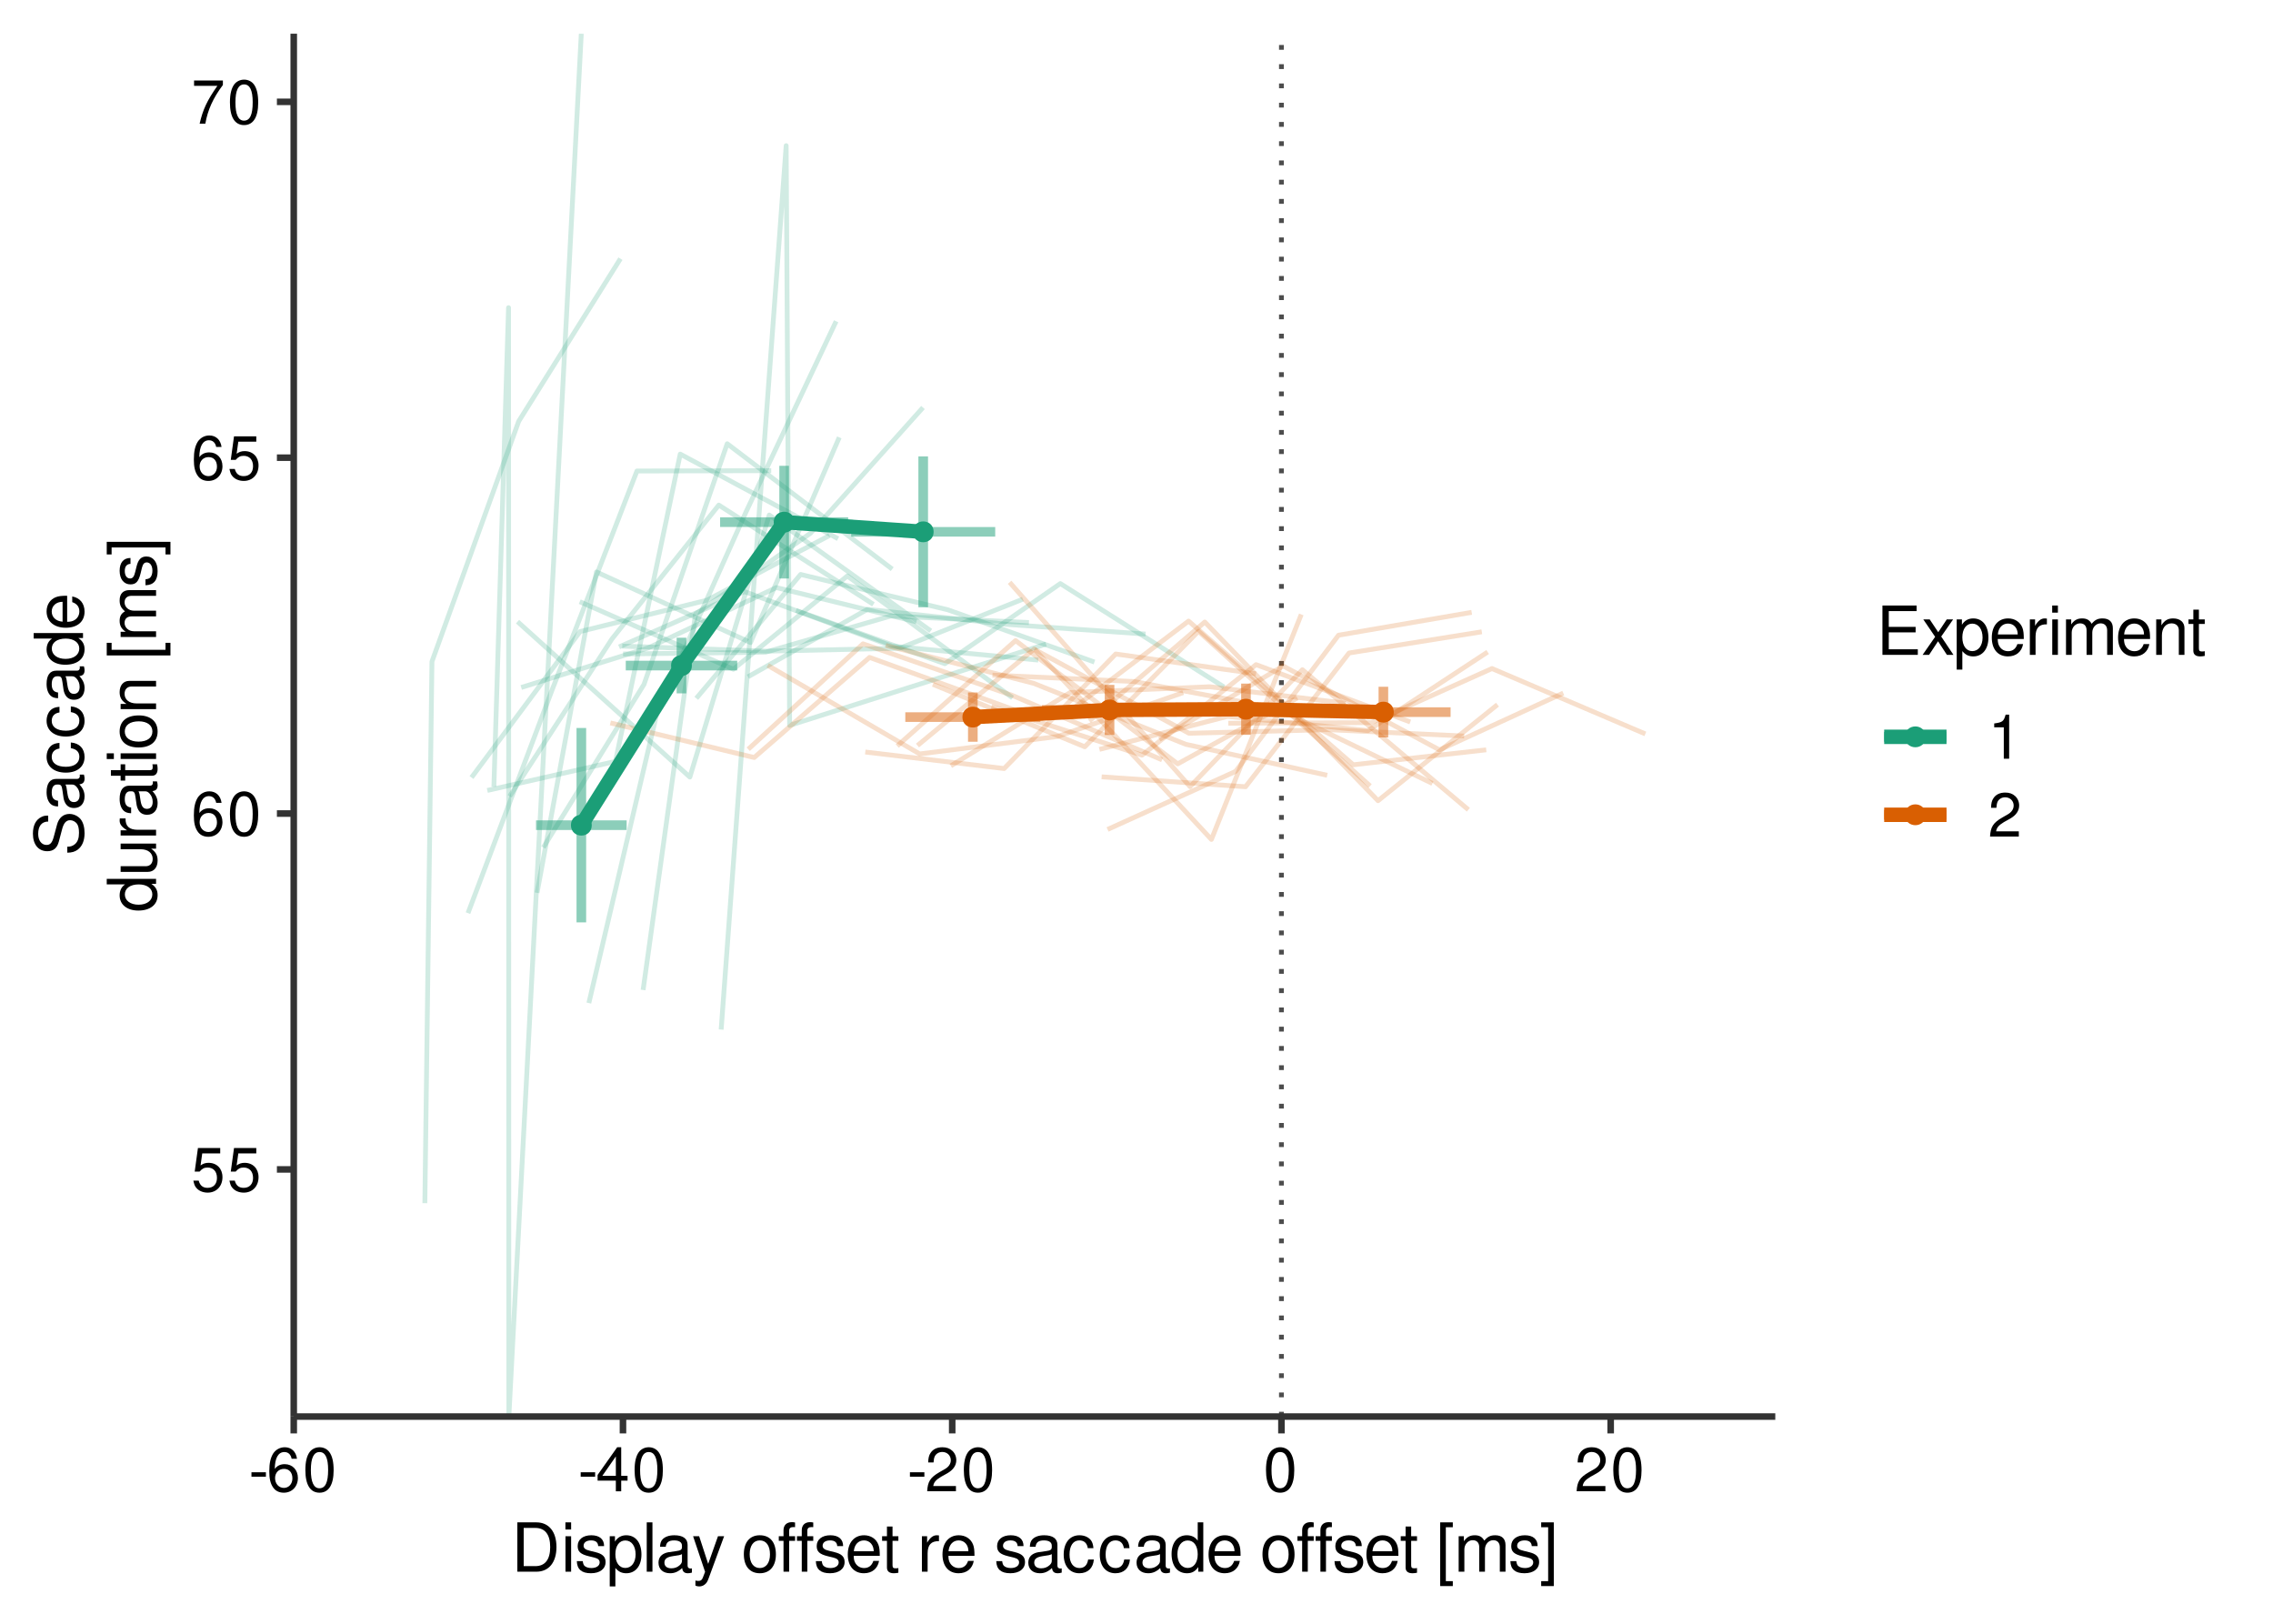 <?xml version="1.0" encoding="UTF-8"?>
<svg xmlns="http://www.w3.org/2000/svg" xmlns:xlink="http://www.w3.org/1999/xlink" width="504pt" height="360pt" viewBox="0 0 504 360" version="1.1">
<defs>
<g>
<symbol overflow="visible" id="glyph0-0">
<path style="stroke:none;" d=""/>
</symbol>
<symbol overflow="visible" id="glyph0-1">
<path style="stroke:none;" d="M 6.422 -9.578 L 1.484 -9.578 L 0.766 -4.359 L 1.859 -4.359 C 2.422 -5.016 2.875 -5.25 3.625 -5.25 C 4.906 -5.25 5.703 -4.375 5.703 -2.953 C 5.703 -1.578 4.906 -0.75 3.625 -0.75 C 2.578 -0.75 1.938 -1.266 1.656 -2.344 L 0.469 -2.344 C 0.641 -1.562 0.766 -1.188 1.047 -0.844 C 1.594 -0.109 2.562 0.312 3.641 0.312 C 5.578 0.312 6.922 -1.094 6.922 -3.125 C 6.922 -5.016 5.672 -6.297 3.828 -6.297 C 3.156 -6.297 2.625 -6.125 2.062 -5.719 L 2.438 -8.391 L 6.422 -8.391 Z M 6.422 -9.578 "/>
</symbol>
<symbol overflow="visible" id="glyph0-2">
<path style="stroke:none;" d="M 6.719 -7.219 C 6.5 -8.812 5.469 -9.766 4.016 -9.766 C 2.953 -9.766 2.016 -9.25 1.438 -8.375 C 0.844 -7.406 0.578 -6.219 0.578 -4.453 C 0.578 -2.812 0.812 -1.766 1.391 -0.906 C 1.906 -0.109 2.734 0.312 3.797 0.312 C 5.609 0.312 6.922 -1.047 6.922 -2.953 C 6.922 -4.75 5.703 -6.016 4 -6.016 C 3.047 -6.016 2.312 -5.672 1.797 -4.953 C 1.812 -7.375 2.562 -8.703 3.922 -8.703 C 4.766 -8.703 5.344 -8.172 5.531 -7.219 Z M 3.844 -4.969 C 5 -4.969 5.703 -4.156 5.703 -2.859 C 5.703 -1.641 4.906 -0.75 3.812 -0.75 C 2.703 -0.75 1.859 -1.672 1.859 -2.922 C 1.859 -4.125 2.672 -4.969 3.844 -4.969 Z M 3.844 -4.969 "/>
</symbol>
<symbol overflow="visible" id="glyph0-3">
<path style="stroke:none;" d="M 3.719 -9.766 C 2.828 -9.766 2.016 -9.359 1.516 -8.688 C 0.891 -7.828 0.578 -6.531 0.578 -4.719 C 0.578 -1.438 1.656 0.312 3.719 0.312 C 5.734 0.312 6.844 -1.438 6.844 -4.641 C 6.844 -6.531 6.547 -7.797 5.906 -8.688 C 5.406 -9.375 4.609 -9.766 3.719 -9.766 Z M 3.719 -8.703 C 5 -8.703 5.625 -7.391 5.625 -4.75 C 5.625 -1.969 5.016 -0.672 3.688 -0.672 C 2.438 -0.672 1.797 -2.031 1.797 -4.719 C 1.797 -7.391 2.438 -8.703 3.719 -8.703 Z M 3.719 -8.703 "/>
</symbol>
<symbol overflow="visible" id="glyph0-4">
<path style="stroke:none;" d="M 7.016 -9.578 L 0.625 -9.578 L 0.625 -8.391 L 5.797 -8.391 C 3.516 -5.141 2.578 -3.141 1.859 0 L 3.125 0 C 3.656 -3.062 4.859 -5.703 7.016 -8.578 Z M 7.016 -9.578 "/>
</symbol>
<symbol overflow="visible" id="glyph0-5">
<path style="stroke:none;" d="M 3.828 -4.219 L 0.625 -4.219 L 0.625 -3.234 L 3.828 -3.234 Z M 3.828 -4.219 "/>
</symbol>
<symbol overflow="visible" id="glyph0-6">
<path style="stroke:none;" d="M 4.422 -2.359 L 4.422 0 L 5.609 0 L 5.609 -2.359 L 7.016 -2.359 L 7.016 -3.422 L 5.609 -3.422 L 5.609 -9.766 L 4.719 -9.766 L 0.375 -3.625 L 0.375 -2.359 Z M 4.422 -3.422 L 1.422 -3.422 L 4.422 -7.734 Z M 4.422 -3.422 "/>
</symbol>
<symbol overflow="visible" id="glyph0-7">
<path style="stroke:none;" d="M 6.828 -1.172 L 1.797 -1.172 C 1.922 -1.984 2.344 -2.5 3.531 -3.219 L 4.875 -3.969 C 6.203 -4.719 6.906 -5.703 6.906 -6.906 C 6.906 -7.719 6.578 -8.484 6 -9 C 5.438 -9.516 4.734 -9.766 3.828 -9.766 C 2.625 -9.766 1.719 -9.328 1.188 -8.484 C 0.844 -7.984 0.703 -7.375 0.672 -6.391 L 1.859 -6.391 C 1.906 -7.047 1.984 -7.438 2.141 -7.766 C 2.453 -8.359 3.078 -8.719 3.797 -8.719 C 4.875 -8.719 5.688 -7.938 5.688 -6.891 C 5.688 -6.109 5.234 -5.422 4.391 -4.938 L 3.141 -4.219 C 1.141 -3.062 0.562 -2.141 0.453 -0.016 L 6.828 -0.016 Z M 6.828 -1.172 "/>
</symbol>
<symbol overflow="visible" id="glyph0-8">
<path style="stroke:none;" d="M 3.5 -6.953 L 3.5 0 L 4.688 0 L 4.688 -9.766 L 3.906 -9.766 C 3.484 -8.266 3.219 -8.062 1.375 -7.812 L 1.375 -6.953 Z M 3.5 -6.953 "/>
</symbol>
<symbol overflow="visible" id="glyph1-0">
<path style="stroke:none;" d=""/>
</symbol>
<symbol overflow="visible" id="glyph1-1">
<path style="stroke:none;" d="M 1.328 0 L 5.547 0 C 8.312 0 10 -2.062 10 -5.469 C 10 -8.859 8.328 -10.938 5.547 -10.938 L 1.328 -10.938 Z M 2.734 -1.234 L 2.734 -9.703 L 5.312 -9.703 C 7.469 -9.703 8.609 -8.25 8.609 -5.453 C 8.609 -2.688 7.469 -1.234 5.312 -1.234 Z M 2.734 -1.234 "/>
</symbol>
<symbol overflow="visible" id="glyph1-2">
<path style="stroke:none;" d="M 2.25 -7.859 L 1 -7.859 L 1 0 L 2.25 0 Z M 2.25 -10.938 L 0.984 -10.938 L 0.984 -9.359 L 2.25 -9.359 Z M 2.25 -10.938 "/>
</symbol>
<symbol overflow="visible" id="glyph1-3">
<path style="stroke:none;" d="M 6.562 -5.672 C 6.562 -7.219 5.531 -8.078 3.719 -8.078 C 1.891 -8.078 0.703 -7.141 0.703 -5.688 C 0.703 -4.453 1.328 -3.875 3.188 -3.422 L 4.359 -3.141 C 5.234 -2.922 5.578 -2.609 5.578 -2.062 C 5.578 -1.312 4.844 -0.812 3.75 -0.812 C 3.078 -0.812 2.5 -1 2.188 -1.328 C 2 -1.562 1.906 -1.781 1.828 -2.344 L 0.516 -2.344 C 0.562 -0.531 1.594 0.344 3.641 0.344 C 5.625 0.344 6.891 -0.625 6.891 -2.141 C 6.891 -3.312 6.219 -3.953 4.672 -4.328 L 3.469 -4.625 C 2.438 -4.859 2.016 -5.188 2.016 -5.75 C 2.016 -6.484 2.656 -6.938 3.672 -6.938 C 4.688 -6.938 5.219 -6.5 5.25 -5.672 Z M 6.562 -5.672 "/>
</symbol>
<symbol overflow="visible" id="glyph1-4">
<path style="stroke:none;" d="M 0.812 3.266 L 2.062 3.266 L 2.062 -0.828 C 2.734 -0.016 3.469 0.344 4.484 0.344 C 6.531 0.344 7.844 -1.297 7.844 -3.797 C 7.844 -6.438 6.562 -8.078 4.469 -8.078 C 3.406 -8.078 2.547 -7.609 1.969 -6.672 L 1.969 -7.859 L 0.812 -7.859 Z M 4.266 -6.922 C 5.641 -6.922 6.547 -5.703 6.547 -3.828 C 6.547 -2.047 5.625 -0.828 4.266 -0.828 C 2.922 -0.828 2.062 -2.031 2.062 -3.875 C 2.062 -5.719 2.922 -6.922 4.266 -6.922 Z M 4.266 -6.922 "/>
</symbol>
<symbol overflow="visible" id="glyph1-5">
<path style="stroke:none;" d="M 2.281 -10.938 L 1.016 -10.938 L 1.016 0 L 2.281 0 Z M 2.281 -10.938 "/>
</symbol>
<symbol overflow="visible" id="glyph1-6">
<path style="stroke:none;" d="M 8.031 -0.734 C 7.891 -0.703 7.828 -0.703 7.75 -0.703 C 7.312 -0.703 7.078 -0.938 7.078 -1.312 L 7.078 -5.938 C 7.078 -7.328 6.062 -8.078 4.125 -8.078 C 2.969 -8.078 2.062 -7.75 1.516 -7.172 C 1.156 -6.766 1 -6.312 0.969 -5.531 L 2.234 -5.531 C 2.344 -6.5 2.906 -6.938 4.078 -6.938 C 5.219 -6.938 5.828 -6.516 5.828 -5.766 L 5.828 -5.438 C 5.812 -4.891 5.547 -4.688 4.531 -4.562 C 2.766 -4.328 2.484 -4.281 2.016 -4.078 C 1.094 -3.688 0.625 -3 0.625 -1.984 C 0.625 -0.562 1.625 0.344 3.203 0.344 C 4.203 0.344 5 0 5.875 -0.812 C 5.969 0 6.359 0.344 7.172 0.344 C 7.438 0.344 7.609 0.312 8.031 0.203 Z M 5.828 -2.469 C 5.828 -2.062 5.719 -1.797 5.344 -1.453 C 4.828 -0.984 4.219 -0.75 3.484 -0.75 C 2.5 -0.75 1.938 -1.219 1.938 -2.016 C 1.938 -2.828 2.469 -3.25 3.828 -3.453 C 5.156 -3.625 5.422 -3.688 5.828 -3.891 Z M 5.828 -2.469 "/>
</symbol>
<symbol overflow="visible" id="glyph1-7">
<path style="stroke:none;" d="M 5.812 -7.859 L 3.641 -1.734 L 1.641 -7.859 L 0.297 -7.859 L 2.953 0.031 L 2.469 1.281 C 2.266 1.828 2 2.047 1.469 2.047 C 1.266 2.047 1.078 2.016 0.812 1.953 L 0.812 3.078 C 1.062 3.203 1.312 3.266 1.656 3.266 C 2.062 3.266 2.484 3.141 2.812 2.891 C 3.203 2.609 3.438 2.281 3.672 1.656 L 7.172 -7.859 Z M 5.812 -7.859 "/>
</symbol>
<symbol overflow="visible" id="glyph1-8">
<path style="stroke:none;" d=""/>
</symbol>
<symbol overflow="visible" id="glyph1-9">
<path style="stroke:none;" d="M 4.078 -8.078 C 1.859 -8.078 0.547 -6.516 0.547 -3.875 C 0.547 -1.219 1.859 0.344 4.094 0.344 C 6.312 0.344 7.656 -1.234 7.656 -3.812 C 7.656 -6.547 6.359 -8.078 4.078 -8.078 Z M 4.094 -6.938 C 5.5 -6.938 6.344 -5.781 6.344 -3.828 C 6.344 -1.969 5.469 -0.812 4.094 -0.812 C 2.703 -0.812 1.844 -1.969 1.844 -3.875 C 1.844 -5.781 2.703 -6.938 4.094 -6.938 Z M 4.094 -6.938 "/>
</symbol>
<symbol overflow="visible" id="glyph1-10">
<path style="stroke:none;" d="M 3.906 -7.859 L 2.594 -7.859 L 2.594 -9.094 C 2.594 -9.609 2.875 -9.891 3.469 -9.891 C 3.562 -9.891 3.609 -9.891 3.906 -9.875 L 3.906 -10.906 C 3.609 -10.969 3.453 -10.984 3.188 -10.984 C 2.047 -10.984 1.344 -10.312 1.344 -9.188 L 1.344 -7.859 L 0.297 -7.859 L 0.297 -6.844 L 1.344 -6.844 L 1.344 0 L 2.594 0 L 2.594 -6.844 L 3.906 -6.844 Z M 7.938 -7.859 L 6.625 -7.859 L 6.625 -9.094 C 6.625 -9.609 6.922 -9.891 7.5 -9.891 C 7.609 -9.891 7.656 -9.891 7.938 -9.875 L 7.938 -10.906 C 7.656 -10.969 7.484 -10.984 7.234 -10.984 C 6.078 -10.984 5.391 -10.312 5.391 -9.188 L 5.391 -7.859 L 4.328 -7.859 L 4.328 -6.844 L 5.391 -6.844 L 5.391 0 L 6.625 0 L 6.625 -6.844 L 7.938 -6.844 Z M 7.938 -7.859 "/>
</symbol>
<symbol overflow="visible" id="glyph1-11">
<path style="stroke:none;" d="M 7.688 -3.516 C 7.688 -4.703 7.609 -5.438 7.375 -6.016 C 6.875 -7.312 5.672 -8.078 4.203 -8.078 C 2.016 -8.078 0.594 -6.422 0.594 -3.828 C 0.594 -1.234 1.953 0.344 4.172 0.344 C 5.969 0.344 7.219 -0.672 7.531 -2.391 L 6.266 -2.391 C 5.922 -1.344 5.219 -0.812 4.219 -0.812 C 3.422 -0.812 2.75 -1.172 2.328 -1.828 C 2.031 -2.281 1.922 -2.734 1.906 -3.516 Z M 1.938 -4.531 C 2.047 -5.984 2.922 -6.938 4.188 -6.938 C 5.453 -6.938 6.344 -5.938 6.344 -4.531 Z M 1.938 -4.531 "/>
</symbol>
<symbol overflow="visible" id="glyph1-12">
<path style="stroke:none;" d="M 3.812 -7.859 L 2.516 -7.859 L 2.516 -10.016 L 1.281 -10.016 L 1.281 -7.859 L 0.203 -7.859 L 0.203 -6.844 L 1.281 -6.844 L 1.281 -0.906 C 1.281 -0.094 1.812 0.344 2.797 0.344 C 3.125 0.344 3.391 0.312 3.812 0.234 L 3.812 -0.812 C 3.625 -0.766 3.469 -0.75 3.203 -0.75 C 2.672 -0.75 2.516 -0.906 2.516 -1.453 L 2.516 -6.844 L 3.812 -6.844 Z M 3.812 -7.859 "/>
</symbol>
<symbol overflow="visible" id="glyph1-13">
<path style="stroke:none;" d="M 1.031 -7.859 L 1.031 0 L 2.297 0 L 2.297 -4.078 C 2.312 -5.969 3.094 -6.812 4.812 -6.766 L 4.812 -8.047 C 4.609 -8.062 4.484 -8.078 4.328 -8.078 C 3.531 -8.078 2.906 -7.609 2.188 -6.438 L 2.188 -7.859 Z M 1.031 -7.859 "/>
</symbol>
<symbol overflow="visible" id="glyph1-14">
<path style="stroke:none;" d="M 7.062 -5.219 C 7 -5.984 6.844 -6.484 6.547 -6.922 C 6 -7.656 5.062 -8.078 3.953 -8.078 C 1.828 -8.078 0.469 -6.406 0.469 -3.797 C 0.469 -1.266 1.812 0.344 3.938 0.344 C 5.812 0.344 7 -0.781 7.156 -2.703 L 5.891 -2.703 C 5.688 -1.438 5.047 -0.812 3.969 -0.812 C 2.594 -0.812 1.766 -1.938 1.766 -3.797 C 1.766 -5.766 2.578 -6.938 3.938 -6.938 C 5 -6.938 5.656 -6.312 5.812 -5.219 Z M 7.062 -5.219 "/>
</symbol>
<symbol overflow="visible" id="glyph1-15">
<path style="stroke:none;" d="M 7.422 -10.938 L 6.188 -10.938 L 6.188 -6.875 C 5.656 -7.672 4.812 -8.078 3.766 -8.078 C 1.719 -8.078 0.391 -6.453 0.391 -3.938 C 0.391 -1.297 1.688 0.344 3.812 0.344 C 4.891 0.344 5.641 -0.062 6.312 -1.031 L 6.312 0 L 7.422 0 Z M 3.969 -6.922 C 5.328 -6.922 6.188 -5.734 6.188 -3.844 C 6.188 -2.031 5.312 -0.828 3.984 -0.828 C 2.609 -0.828 1.688 -2.047 1.688 -3.875 C 1.688 -5.703 2.609 -6.922 3.969 -6.922 Z M 3.969 -6.922 "/>
</symbol>
<symbol overflow="visible" id="glyph1-16">
<path style="stroke:none;" d="M 3.75 -10.938 L 0.953 -10.938 L 0.953 3.188 L 3.75 3.188 L 3.75 2.094 L 2.203 2.094 L 2.203 -9.859 L 3.75 -9.859 Z M 3.75 -10.938 "/>
</symbol>
<symbol overflow="visible" id="glyph1-17">
<path style="stroke:none;" d="M 1.047 -7.859 L 1.047 0 L 2.312 0 L 2.312 -4.938 C 2.312 -6.078 3.141 -6.984 4.156 -6.984 C 5.078 -6.984 5.609 -6.422 5.609 -5.422 L 5.609 0 L 6.875 0 L 6.875 -4.938 C 6.875 -6.078 7.688 -6.984 8.719 -6.984 C 9.625 -6.984 10.172 -6.406 10.172 -5.422 L 10.172 0 L 11.438 0 L 11.438 -5.891 C 11.438 -7.312 10.625 -8.078 9.156 -8.078 C 8.094 -8.078 7.469 -7.766 6.734 -6.891 C 6.266 -7.719 5.641 -8.078 4.625 -8.078 C 3.562 -8.078 2.859 -7.688 2.203 -6.75 L 2.203 -7.859 Z M 1.047 -7.859 "/>
</symbol>
<symbol overflow="visible" id="glyph1-18">
<path style="stroke:none;" d="M 0.344 3.188 L 3.141 3.188 L 3.141 -10.938 L 0.344 -10.938 L 0.344 -9.859 L 1.891 -9.859 L 1.891 2.094 L 0.344 2.094 Z M 0.344 3.188 "/>
</symbol>
<symbol overflow="visible" id="glyph1-19">
<path style="stroke:none;" d="M 2.75 -4.984 L 8.703 -4.984 L 8.703 -6.203 L 2.75 -6.203 L 2.75 -9.703 L 8.922 -9.703 L 8.922 -10.938 L 1.344 -10.938 L 1.344 0 L 9.188 0 L 9.188 -1.234 L 2.75 -1.234 Z M 2.75 -4.984 "/>
</symbol>
<symbol overflow="visible" id="glyph1-20">
<path style="stroke:none;" d="M 4.375 -4.062 L 7.016 -7.859 L 5.609 -7.859 L 3.719 -5.016 L 1.828 -7.859 L 0.406 -7.859 L 3.031 -4 L 0.25 0 L 1.688 0 L 3.672 -3.016 L 5.641 0 L 7.094 0 Z M 4.375 -4.062 "/>
</symbol>
<symbol overflow="visible" id="glyph1-21">
<path style="stroke:none;" d="M 1.047 -7.859 L 1.047 0 L 2.312 0 L 2.312 -4.328 C 2.312 -5.938 3.156 -6.984 4.438 -6.984 C 5.438 -6.984 6.062 -6.391 6.062 -5.438 L 6.062 0 L 7.312 0 L 7.312 -5.938 C 7.312 -7.25 6.328 -8.078 4.812 -8.078 C 3.641 -8.078 2.891 -7.641 2.203 -6.547 L 2.203 -7.859 Z M 1.047 -7.859 "/>
</symbol>
<symbol overflow="visible" id="glyph2-0">
<path style="stroke:none;" d=""/>
</symbol>
<symbol overflow="visible" id="glyph2-1">
<path style="stroke:none;" d="M -7.719 -8.938 C -8.469 -8.938 -8.688 -8.891 -9.188 -8.656 C -10.453 -8.062 -11.109 -6.781 -11.109 -4.938 C -11.109 -2.531 -9.891 -1.047 -7.906 -1.047 C -6.562 -1.047 -5.734 -1.75 -5.359 -3.188 L -4.641 -5.906 C -4.281 -7.312 -3.719 -7.922 -2.859 -7.922 C -2.281 -7.922 -1.688 -7.609 -1.344 -7.141 C -1.031 -6.703 -0.891 -6.016 -0.891 -5.125 C -0.891 -3.938 -1.172 -3.141 -1.797 -2.609 C -2.281 -2.203 -2.812 -2.031 -3.484 -2.047 L -3.484 -0.719 C -2.469 -0.734 -1.812 -0.938 -1.219 -1.359 C -0.188 -2.109 0.344 -3.375 0.344 -5.047 C 0.344 -6.344 0.047 -7.406 -0.5 -8.109 C -1.078 -8.844 -2.062 -9.312 -3 -9.312 C -4.344 -9.312 -5.344 -8.469 -5.75 -6.984 L -6.484 -4.25 C -6.844 -2.922 -7.266 -2.438 -8.094 -2.438 C -9.203 -2.438 -9.938 -3.422 -9.938 -4.891 C -9.938 -6.625 -9.172 -7.609 -7.719 -7.625 Z M -7.719 -8.938 "/>
</symbol>
<symbol overflow="visible" id="glyph2-2">
<path style="stroke:none;" d="M -0.734 -8.031 C -0.703 -7.891 -0.703 -7.828 -0.703 -7.75 C -0.703 -7.312 -0.938 -7.078 -1.312 -7.078 L -5.938 -7.078 C -7.328 -7.078 -8.078 -6.062 -8.078 -4.125 C -8.078 -2.969 -7.75 -2.062 -7.172 -1.516 C -6.766 -1.156 -6.312 -1 -5.531 -0.969 L -5.531 -2.234 C -6.5 -2.344 -6.938 -2.906 -6.938 -4.078 C -6.938 -5.219 -6.516 -5.828 -5.766 -5.828 L -5.438 -5.828 C -4.891 -5.812 -4.688 -5.547 -4.562 -4.531 C -4.328 -2.766 -4.281 -2.484 -4.078 -2.016 C -3.688 -1.094 -3 -0.625 -1.984 -0.625 C -0.562 -0.625 0.344 -1.625 0.344 -3.203 C 0.344 -4.203 0 -5 -0.812 -5.875 C 0 -5.969 0.344 -6.359 0.344 -7.172 C 0.344 -7.438 0.312 -7.609 0.203 -8.031 Z M -2.469 -5.828 C -2.062 -5.828 -1.797 -5.719 -1.453 -5.344 C -0.984 -4.828 -0.75 -4.219 -0.75 -3.484 C -0.75 -2.5 -1.219 -1.938 -2.016 -1.938 C -2.828 -1.938 -3.25 -2.469 -3.453 -3.828 C -3.625 -5.156 -3.688 -5.422 -3.891 -5.828 Z M -2.469 -5.828 "/>
</symbol>
<symbol overflow="visible" id="glyph2-3">
<path style="stroke:none;" d="M -5.219 -7.062 C -5.984 -7 -6.484 -6.844 -6.922 -6.547 C -7.656 -6 -8.078 -5.062 -8.078 -3.953 C -8.078 -1.828 -6.406 -0.469 -3.797 -0.469 C -1.266 -0.469 0.344 -1.812 0.344 -3.938 C 0.344 -5.812 -0.781 -7 -2.703 -7.156 L -2.703 -5.891 C -1.438 -5.688 -0.812 -5.047 -0.812 -3.969 C -0.812 -2.594 -1.938 -1.766 -3.797 -1.766 C -5.766 -1.766 -6.938 -2.578 -6.938 -3.938 C -6.938 -5 -6.312 -5.656 -5.219 -5.812 Z M -5.219 -7.062 "/>
</symbol>
<symbol overflow="visible" id="glyph2-4">
<path style="stroke:none;" d="M -10.938 -7.422 L -10.938 -6.188 L -6.875 -6.188 C -7.672 -5.656 -8.078 -4.812 -8.078 -3.766 C -8.078 -1.719 -6.453 -0.391 -3.938 -0.391 C -1.297 -0.391 0.344 -1.688 0.344 -3.812 C 0.344 -4.891 -0.062 -5.641 -1.031 -6.312 L 0 -6.312 L 0 -7.422 Z M -6.922 -3.969 C -6.922 -5.328 -5.734 -6.188 -3.844 -6.188 C -2.031 -6.188 -0.828 -5.312 -0.828 -3.984 C -0.828 -2.609 -2.047 -1.688 -3.875 -1.688 C -5.703 -1.688 -6.922 -2.609 -6.922 -3.969 Z M -6.922 -3.969 "/>
</symbol>
<symbol overflow="visible" id="glyph2-5">
<path style="stroke:none;" d="M -3.516 -7.688 C -4.703 -7.688 -5.438 -7.609 -6.016 -7.375 C -7.312 -6.875 -8.078 -5.672 -8.078 -4.203 C -8.078 -2.016 -6.422 -0.594 -3.828 -0.594 C -1.234 -0.594 0.344 -1.953 0.344 -4.172 C 0.344 -5.969 -0.672 -7.219 -2.391 -7.531 L -2.391 -6.266 C -1.344 -5.922 -0.812 -5.219 -0.812 -4.219 C -0.812 -3.422 -1.172 -2.75 -1.828 -2.328 C -2.281 -2.031 -2.734 -1.922 -3.516 -1.906 Z M -4.531 -1.938 C -5.984 -2.047 -6.938 -2.922 -6.938 -4.188 C -6.938 -5.453 -5.938 -6.344 -4.531 -6.344 Z M -4.531 -1.938 "/>
</symbol>
<symbol overflow="visible" id="glyph2-6">
<path style="stroke:none;" d="M 0 -7.234 L -7.859 -7.234 L -7.859 -5.984 L -3.406 -5.984 C -1.797 -5.984 -0.75 -5.141 -0.75 -3.844 C -0.75 -2.844 -1.344 -2.219 -2.297 -2.219 L -7.859 -2.219 L -7.859 -0.969 L -1.797 -0.969 C -0.5 -0.969 0.344 -1.953 0.344 -3.484 C 0.344 -4.641 -0.062 -5.375 -1.094 -6.109 L 0 -6.109 Z M 0 -7.234 "/>
</symbol>
<symbol overflow="visible" id="glyph2-7">
<path style="stroke:none;" d="M -7.859 -1.031 L 0 -1.031 L 0 -2.297 L -4.078 -2.297 C -5.969 -2.312 -6.812 -3.094 -6.766 -4.812 L -8.047 -4.812 C -8.062 -4.609 -8.078 -4.484 -8.078 -4.328 C -8.078 -3.531 -7.609 -2.906 -6.438 -2.188 L -7.859 -2.188 Z M -7.859 -1.031 "/>
</symbol>
<symbol overflow="visible" id="glyph2-8">
<path style="stroke:none;" d="M -7.859 -3.812 L -7.859 -2.516 L -10.016 -2.516 L -10.016 -1.281 L -7.859 -1.281 L -7.859 -0.203 L -6.844 -0.203 L -6.844 -1.281 L -0.906 -1.281 C -0.094 -1.281 0.344 -1.812 0.344 -2.797 C 0.344 -3.125 0.312 -3.391 0.234 -3.812 L -0.812 -3.812 C -0.766 -3.625 -0.75 -3.469 -0.75 -3.203 C -0.75 -2.672 -0.906 -2.516 -1.453 -2.516 L -6.844 -2.516 L -6.844 -3.812 Z M -7.859 -3.812 "/>
</symbol>
<symbol overflow="visible" id="glyph2-9">
<path style="stroke:none;" d="M -7.859 -2.25 L -7.859 -1 L 0 -1 L 0 -2.25 Z M -10.938 -2.25 L -10.938 -0.984 L -9.359 -0.984 L -9.359 -2.25 Z M -10.938 -2.25 "/>
</symbol>
<symbol overflow="visible" id="glyph2-10">
<path style="stroke:none;" d="M -8.078 -4.078 C -8.078 -1.859 -6.516 -0.547 -3.875 -0.547 C -1.219 -0.547 0.344 -1.859 0.344 -4.094 C 0.344 -6.312 -1.234 -7.656 -3.812 -7.656 C -6.547 -7.656 -8.078 -6.359 -8.078 -4.078 Z M -6.938 -4.094 C -6.938 -5.5 -5.781 -6.344 -3.828 -6.344 C -1.969 -6.344 -0.812 -5.469 -0.812 -4.094 C -0.812 -2.703 -1.969 -1.844 -3.875 -1.844 C -5.781 -1.844 -6.938 -2.703 -6.938 -4.094 Z M -6.938 -4.094 "/>
</symbol>
<symbol overflow="visible" id="glyph2-11">
<path style="stroke:none;" d="M -7.859 -1.047 L 0 -1.047 L 0 -2.312 L -4.328 -2.312 C -5.938 -2.312 -6.984 -3.156 -6.984 -4.438 C -6.984 -5.438 -6.391 -6.062 -5.438 -6.062 L 0 -6.062 L 0 -7.312 L -5.938 -7.312 C -7.25 -7.312 -8.078 -6.328 -8.078 -4.812 C -8.078 -3.641 -7.641 -2.891 -6.547 -2.203 L -7.859 -2.203 Z M -7.859 -1.047 "/>
</symbol>
<symbol overflow="visible" id="glyph2-12">
<path style="stroke:none;" d=""/>
</symbol>
<symbol overflow="visible" id="glyph2-13">
<path style="stroke:none;" d="M -10.938 -3.75 L -10.938 -0.953 L 3.188 -0.953 L 3.188 -3.75 L 2.094 -3.75 L 2.094 -2.203 L -9.859 -2.203 L -9.859 -3.75 Z M -10.938 -3.75 "/>
</symbol>
<symbol overflow="visible" id="glyph2-14">
<path style="stroke:none;" d="M -7.859 -1.047 L 0 -1.047 L 0 -2.312 L -4.938 -2.312 C -6.078 -2.312 -6.984 -3.141 -6.984 -4.156 C -6.984 -5.078 -6.422 -5.609 -5.422 -5.609 L 0 -5.609 L 0 -6.875 L -4.938 -6.875 C -6.078 -6.875 -6.984 -7.688 -6.984 -8.719 C -6.984 -9.625 -6.406 -10.172 -5.422 -10.172 L 0 -10.172 L 0 -11.438 L -5.891 -11.438 C -7.312 -11.438 -8.078 -10.625 -8.078 -9.156 C -8.078 -8.094 -7.766 -7.469 -6.891 -6.734 C -7.719 -6.266 -8.078 -5.641 -8.078 -4.625 C -8.078 -3.562 -7.688 -2.859 -6.75 -2.203 L -7.859 -2.203 Z M -7.859 -1.047 "/>
</symbol>
<symbol overflow="visible" id="glyph2-15">
<path style="stroke:none;" d="M -5.672 -6.562 C -7.219 -6.562 -8.078 -5.531 -8.078 -3.719 C -8.078 -1.891 -7.141 -0.703 -5.688 -0.703 C -4.453 -0.703 -3.875 -1.328 -3.422 -3.188 L -3.141 -4.359 C -2.922 -5.234 -2.609 -5.578 -2.062 -5.578 C -1.312 -5.578 -0.812 -4.844 -0.812 -3.75 C -0.812 -3.078 -1 -2.5 -1.328 -2.188 C -1.562 -2 -1.781 -1.906 -2.344 -1.828 L -2.344 -0.516 C -0.531 -0.562 0.344 -1.594 0.344 -3.641 C 0.344 -5.625 -0.625 -6.891 -2.141 -6.891 C -3.312 -6.891 -3.953 -6.219 -4.328 -4.672 L -4.625 -3.469 C -4.859 -2.438 -5.188 -2.016 -5.75 -2.016 C -6.484 -2.016 -6.938 -2.656 -6.938 -3.672 C -6.938 -4.688 -6.5 -5.219 -5.672 -5.25 Z M -5.672 -6.562 "/>
</symbol>
<symbol overflow="visible" id="glyph2-16">
<path style="stroke:none;" d="M 3.188 -0.344 L 3.188 -3.141 L -10.938 -3.141 L -10.938 -0.344 L -9.859 -0.344 L -9.859 -1.891 L 2.094 -1.891 L 2.094 -0.344 Z M 3.188 -0.344 "/>
</symbol>
</g>
<clipPath id="clip1">
  <path d="M 283 7.473 L 285 7.473 L 285 314.066 L 283 314.066 Z M 283 7.473 "/>
</clipPath>
<clipPath id="clip2">
  <path d="M 108 7.473 L 130 7.473 L 130 314.066 L 108 314.066 Z M 108 7.473 "/>
</clipPath>
</defs>
<g id="surface221">
<rect x="0" y="0" width="504" height="360" style="fill:rgb(100%,100%,100%);fill-opacity:1;stroke:none;"/>
<rect x="0" y="0" width="504" height="360" style="fill:rgb(100%,100%,100%);fill-opacity:1;stroke:none;"/>
<path style="fill:none;stroke-width:1.455;stroke-linecap:round;stroke-linejoin:round;stroke:rgb(100%,100%,100%);stroke-opacity:1;stroke-miterlimit:10;" d="M 0 360 L 504 360 L 504 0 L 0 0 Z M 0 360 "/>
<g clip-path="url(#clip1)" clip-rule="nonzero">
<path style="fill:none;stroke-width:1.067;stroke-linecap:butt;stroke-linejoin:round;stroke:rgb(0%,0%,0%);stroke-opacity:0.698;stroke-dasharray:1.067,3.201;stroke-miterlimit:10;" d="M 284.137 314.066 L 284.137 7.473 "/>
</g>
<path style="fill:none;stroke-width:1.067;stroke-linecap:butt;stroke-linejoin:round;stroke:rgb(10.588%,61.961%,46.667%);stroke-opacity:0.2;stroke-miterlimit:10;" d="M 128.551 133.398 L 162.613 148.367 L 187.883 127.699 L 224.512 154.719 "/>
<g clip-path="url(#clip2)" clip-rule="nonzero">
<path style="fill:none;stroke-width:1.067;stroke-linecap:butt;stroke-linejoin:round;stroke:rgb(10.588%,61.961%,46.667%);stroke-opacity:0.2;stroke-miterlimit:10;" d="M 109.512 174.43 L 112.762 68.215 L 112.828 314.066 L 128.891 7.473 "/>
</g>
<path style="fill:none;stroke-width:1.067;stroke-linecap:butt;stroke-linejoin:round;stroke:rgb(10.588%,61.961%,46.667%);stroke-opacity:0.2;stroke-miterlimit:10;" d="M 119.082 197.949 L 132.25 126.812 L 166.422 142.457 L 186.098 96.969 "/>
<path style="fill:none;stroke-width:1.067;stroke-linecap:butt;stroke-linejoin:round;stroke:rgb(10.588%,61.961%,46.667%);stroke-opacity:0.2;stroke-miterlimit:10;" d="M 104.551 172.383 L 128.629 140.02 L 156.789 133.059 L 183.918 118.727 "/>
<path style="fill:none;stroke-width:1.067;stroke-linecap:butt;stroke-linejoin:round;stroke:rgb(10.588%,61.961%,46.667%);stroke-opacity:0.2;stroke-miterlimit:10;" d="M 103.77 202.449 L 122.418 152.961 L 141.234 104.426 L 171.004 104.352 "/>
<path style="fill:none;stroke-width:1.067;stroke-linecap:butt;stroke-linejoin:round;stroke:rgb(10.588%,61.961%,46.667%);stroke-opacity:0.2;stroke-miterlimit:10;" d="M 108.051 175.25 L 136.465 168.812 L 150.832 100.68 L 185.824 119.441 "/>
<path style="fill:none;stroke-width:1.067;stroke-linecap:butt;stroke-linejoin:round;stroke:rgb(10.588%,61.961%,46.667%);stroke-opacity:0.2;stroke-miterlimit:10;" d="M 142.598 219.488 L 154.215 136.141 L 179.723 118.207 L 204.656 90.352 "/>
<path style="fill:none;stroke-width:1.067;stroke-linecap:butt;stroke-linejoin:round;stroke:rgb(10.588%,61.961%,46.667%);stroke-opacity:0.2;stroke-miterlimit:10;" d="M 159.906 228.266 L 174.32 32.297 L 175.086 160.824 L 231.934 142.797 "/>
<path style="fill:none;stroke-width:1.067;stroke-linecap:butt;stroke-linejoin:round;stroke:rgb(10.588%,61.961%,46.667%);stroke-opacity:0.2;stroke-miterlimit:10;" d="M 176.508 135.336 L 209.5 147.148 L 235.109 129.387 L 271.406 152.316 "/>
<path style="fill:none;stroke-width:1.067;stroke-linecap:butt;stroke-linejoin:round;stroke:rgb(10.588%,61.961%,46.667%);stroke-opacity:0.2;stroke-miterlimit:10;" d="M 114.758 137.828 L 152.965 172.285 L 170.574 114.188 L 206.387 139.879 "/>
<path style="fill:none;stroke-width:1.067;stroke-linecap:butt;stroke-linejoin:round;stroke:rgb(10.588%,61.961%,46.667%);stroke-opacity:0.2;stroke-miterlimit:10;" d="M 115.574 152.418 L 143.766 143.629 L 172.137 130.27 L 203.199 137.871 "/>
<path style="fill:none;stroke-width:1.067;stroke-linecap:butt;stroke-linejoin:round;stroke:rgb(10.588%,61.961%,46.667%);stroke-opacity:0.2;stroke-miterlimit:10;" d="M 130.566 222.391 L 145.902 157.078 L 165.422 113.488 L 185.398 71.227 "/>
<path style="fill:none;stroke-width:1.067;stroke-linecap:butt;stroke-linejoin:round;stroke:rgb(10.588%,61.961%,46.667%);stroke-opacity:0.2;stroke-miterlimit:10;" d="M 137.98 143.254 L 169.855 144.371 L 199.484 143.727 L 226.812 132.832 "/>
<path style="fill:none;stroke-width:1.067;stroke-linecap:butt;stroke-linejoin:round;stroke:rgb(10.588%,61.961%,46.667%);stroke-opacity:0.2;stroke-miterlimit:10;" d="M 113.008 176.551 L 135.695 141.652 L 159.383 111.984 L 193.668 133.996 "/>
<path style="fill:none;stroke-width:1.067;stroke-linecap:butt;stroke-linejoin:round;stroke:rgb(10.588%,61.961%,46.667%);stroke-opacity:0.2;stroke-miterlimit:10;" d="M 154.391 154.828 L 177.527 127.363 L 210.195 135.207 L 242.672 146.785 "/>
<path style="fill:none;stroke-width:1.067;stroke-linecap:butt;stroke-linejoin:round;stroke:rgb(10.588%,61.961%,46.667%);stroke-opacity:0.2;stroke-miterlimit:10;" d="M 137.27 143.426 L 165.066 131.156 L 197.785 143.258 L 230.215 146.348 "/>
<path style="fill:none;stroke-width:1.067;stroke-linecap:butt;stroke-linejoin:round;stroke:rgb(10.588%,61.961%,46.667%);stroke-opacity:0.2;stroke-miterlimit:10;" d="M 165.848 150.051 L 192.332 135.098 L 223.539 138.453 L 254.012 140.582 "/>
<path style="fill:none;stroke-width:1.067;stroke-linecap:butt;stroke-linejoin:round;stroke:rgb(10.588%,61.961%,46.667%);stroke-opacity:0.2;stroke-miterlimit:10;" d="M 94.203 266.758 L 95.777 146.672 L 115.016 93.402 L 137.574 57.352 "/>
<path style="fill:none;stroke-width:1.067;stroke-linecap:butt;stroke-linejoin:round;stroke:rgb(10.588%,61.961%,46.667%);stroke-opacity:0.2;stroke-miterlimit:10;" d="M 120.469 187.898 L 142.801 151.723 L 161.246 98.383 L 197.836 126.184 "/>
<path style="fill:none;stroke-width:1.067;stroke-linecap:butt;stroke-linejoin:round;stroke:rgb(10.588%,61.961%,46.667%);stroke-opacity:0.2;stroke-miterlimit:10;" d="M 138.156 144.996 L 169.758 144.594 L 197.523 136.566 L 228.148 138.027 "/>
<path style="fill:none;stroke-width:1.067;stroke-linecap:butt;stroke-linejoin:round;stroke:rgb(85.098%,37.255%,0.784%);stroke-opacity:0.2;stroke-miterlimit:10;" d="M 244.27 172.234 L 276.176 174.43 L 299.141 144.773 L 328.566 140.074 "/>
<path style="fill:none;stroke-width:1.067;stroke-linecap:butt;stroke-linejoin:round;stroke:rgb(85.098%,37.255%,0.784%);stroke-opacity:0.2;stroke-miterlimit:10;" d="M 210.832 169.793 L 237.309 153.535 L 268.227 152.262 L 298.395 155.926 "/>
<path style="fill:none;stroke-width:1.067;stroke-linecap:butt;stroke-linejoin:round;stroke:rgb(85.098%,37.255%,0.784%);stroke-opacity:0.2;stroke-miterlimit:10;" d="M 203.438 165.289 L 229.34 143.887 L 268.613 186.113 L 288.539 136.223 "/>
<path style="fill:none;stroke-width:1.067;stroke-linecap:butt;stroke-linejoin:round;stroke:rgb(85.098%,37.255%,0.784%);stroke-opacity:0.2;stroke-miterlimit:10;" d="M 243.777 166.145 L 272.168 158.828 L 303.309 161.988 L 329.863 144.555 "/>
<path style="fill:none;stroke-width:1.067;stroke-linecap:butt;stroke-linejoin:round;stroke:rgb(85.098%,37.255%,0.784%);stroke-opacity:0.2;stroke-miterlimit:10;" d="M 198.938 165.391 L 225.184 142.023 L 261.133 169.355 L 287.656 154.742 "/>
<path style="fill:none;stroke-width:1.067;stroke-linecap:butt;stroke-linejoin:round;stroke:rgb(85.098%,37.255%,0.784%);stroke-opacity:0.2;stroke-miterlimit:10;" d="M 191.859 166.73 L 222.648 170.395 L 247.395 145 L 278.508 149.387 "/>
<path style="fill:none;stroke-width:1.067;stroke-linecap:butt;stroke-linejoin:round;stroke:rgb(85.098%,37.255%,0.784%);stroke-opacity:0.2;stroke-miterlimit:10;" d="M 170.223 147.512 L 203.926 167.156 L 234.5 163.285 L 262.348 153.559 "/>
<path style="fill:none;stroke-width:1.067;stroke-linecap:butt;stroke-linejoin:round;stroke:rgb(85.098%,37.255%,0.784%);stroke-opacity:0.2;stroke-miterlimit:10;" d="M 165.91 166.113 L 191.363 142.746 L 224.465 154.18 L 257.676 168.473 "/>
<path style="fill:none;stroke-width:1.067;stroke-linecap:butt;stroke-linejoin:round;stroke:rgb(85.098%,37.255%,0.784%);stroke-opacity:0.2;stroke-miterlimit:10;" d="M 135.344 160.281 L 167.234 167.949 L 192.805 145.754 L 225.277 157.523 "/>
<path style="fill:none;stroke-width:1.067;stroke-linecap:butt;stroke-linejoin:round;stroke:rgb(85.098%,37.255%,0.784%);stroke-opacity:0.2;stroke-miterlimit:10;" d="M 272.363 160.352 L 304.059 160.215 L 330.82 148.223 L 364.824 162.719 "/>
<path style="fill:none;stroke-width:1.067;stroke-linecap:butt;stroke-linejoin:round;stroke:rgb(85.098%,37.255%,0.784%);stroke-opacity:0.2;stroke-miterlimit:10;" d="M 245.586 183.895 L 273.984 171.023 L 296.797 140.832 L 326.32 135.758 "/>
<path style="fill:none;stroke-width:1.067;stroke-linecap:butt;stroke-linejoin:round;stroke:rgb(85.098%,37.255%,0.784%);stroke-opacity:0.2;stroke-miterlimit:10;" d="M 236.699 158.008 L 263.547 137.703 L 300.062 169.559 L 329.547 166.242 "/>
<path style="fill:none;stroke-width:1.067;stroke-linecap:butt;stroke-linejoin:round;stroke:rgb(85.098%,37.255%,0.784%);stroke-opacity:0.2;stroke-miterlimit:10;" d="M 206.855 151.727 L 240.531 165.57 L 265.746 139.957 L 303.801 174.258 "/>
<path style="fill:none;stroke-width:1.067;stroke-linecap:butt;stroke-linejoin:round;stroke:rgb(85.098%,37.255%,0.784%);stroke-opacity:0.2;stroke-miterlimit:10;" d="M 219.844 156.656 L 253.219 167.426 L 278.512 147.359 L 312.699 160.07 "/>
<path style="fill:none;stroke-width:1.067;stroke-linecap:butt;stroke-linejoin:round;stroke:rgb(85.098%,37.255%,0.784%);stroke-opacity:0.2;stroke-miterlimit:10;" d="M 229.367 143.977 L 263.641 162.578 L 294.457 161.773 L 324.656 163.184 "/>
<path style="fill:none;stroke-width:1.067;stroke-linecap:butt;stroke-linejoin:round;stroke:rgb(85.098%,37.255%,0.784%);stroke-opacity:0.2;stroke-miterlimit:10;" d="M 223.859 129.102 L 263.871 174.402 L 288.781 148.484 L 325.582 179.527 "/>
<path style="fill:none;stroke-width:1.067;stroke-linecap:butt;stroke-linejoin:round;stroke:rgb(85.098%,37.255%,0.784%);stroke-opacity:0.2;stroke-miterlimit:10;" d="M 241.523 159.852 L 267.137 137.91 L 305.555 177.523 L 332.039 156.227 "/>
<path style="fill:none;stroke-width:1.067;stroke-linecap:butt;stroke-linejoin:round;stroke:rgb(85.098%,37.255%,0.784%);stroke-opacity:0.2;stroke-miterlimit:10;" d="M 257.062 163.93 L 284.527 147.66 L 319.172 166.262 L 346.633 153.66 "/>
<path style="fill:none;stroke-width:1.067;stroke-linecap:butt;stroke-linejoin:round;stroke:rgb(85.098%,37.255%,0.784%);stroke-opacity:0.2;stroke-miterlimit:10;" d="M 196.395 143.102 L 229.172 151.492 L 262.934 165.023 L 294.285 171.891 "/>
<path style="fill:none;stroke-width:1.067;stroke-linecap:butt;stroke-linejoin:round;stroke:rgb(85.098%,37.255%,0.784%);stroke-opacity:0.2;stroke-miterlimit:10;" d="M 220.059 149.68 L 251.438 151.102 L 283.008 157.031 L 317.617 173.703 "/>
<path style="fill:none;stroke-width:2.134;stroke-linecap:butt;stroke-linejoin:round;stroke:rgb(10.588%,61.961%,46.667%);stroke-opacity:0.502;stroke-miterlimit:10;" d="M 128.902 161.395 L 128.902 161.395 "/>
<path style="fill:none;stroke-width:2.134;stroke-linecap:butt;stroke-linejoin:round;stroke:rgb(10.588%,61.961%,46.667%);stroke-opacity:0.502;stroke-miterlimit:10;" d="M 128.902 161.395 L 128.902 204.504 "/>
<path style="fill:none;stroke-width:2.134;stroke-linecap:butt;stroke-linejoin:round;stroke:rgb(10.588%,61.961%,46.667%);stroke-opacity:0.502;stroke-miterlimit:10;" d="M 128.902 204.504 L 128.902 204.504 "/>
<path style="fill:none;stroke-width:2.134;stroke-linecap:butt;stroke-linejoin:round;stroke:rgb(10.588%,61.961%,46.667%);stroke-opacity:0.502;stroke-miterlimit:10;" d="M 151.105 141.383 L 151.105 141.383 "/>
<path style="fill:none;stroke-width:2.134;stroke-linecap:butt;stroke-linejoin:round;stroke:rgb(10.588%,61.961%,46.667%);stroke-opacity:0.502;stroke-miterlimit:10;" d="M 151.105 141.383 L 151.105 153.73 "/>
<path style="fill:none;stroke-width:2.134;stroke-linecap:butt;stroke-linejoin:round;stroke:rgb(10.588%,61.961%,46.667%);stroke-opacity:0.502;stroke-miterlimit:10;" d="M 151.105 153.73 L 151.105 153.73 "/>
<path style="fill:none;stroke-width:2.134;stroke-linecap:butt;stroke-linejoin:round;stroke:rgb(10.588%,61.961%,46.667%);stroke-opacity:0.502;stroke-miterlimit:10;" d="M 173.871 103.273 L 173.871 103.273 "/>
<path style="fill:none;stroke-width:2.134;stroke-linecap:butt;stroke-linejoin:round;stroke:rgb(10.588%,61.961%,46.667%);stroke-opacity:0.502;stroke-miterlimit:10;" d="M 173.871 103.273 L 173.871 128.262 "/>
<path style="fill:none;stroke-width:2.134;stroke-linecap:butt;stroke-linejoin:round;stroke:rgb(10.588%,61.961%,46.667%);stroke-opacity:0.502;stroke-miterlimit:10;" d="M 173.871 128.262 L 173.871 128.262 "/>
<path style="fill:none;stroke-width:2.134;stroke-linecap:butt;stroke-linejoin:round;stroke:rgb(10.588%,61.961%,46.667%);stroke-opacity:0.502;stroke-miterlimit:10;" d="M 204.707 101.184 L 204.707 101.184 "/>
<path style="fill:none;stroke-width:2.134;stroke-linecap:butt;stroke-linejoin:round;stroke:rgb(10.588%,61.961%,46.667%);stroke-opacity:0.502;stroke-miterlimit:10;" d="M 204.707 101.184 L 204.707 134.637 "/>
<path style="fill:none;stroke-width:2.134;stroke-linecap:butt;stroke-linejoin:round;stroke:rgb(10.588%,61.961%,46.667%);stroke-opacity:0.502;stroke-miterlimit:10;" d="M 204.707 134.637 L 204.707 134.637 "/>
<path style="fill:none;stroke-width:2.134;stroke-linecap:butt;stroke-linejoin:round;stroke:rgb(85.098%,37.255%,0.784%);stroke-opacity:0.502;stroke-miterlimit:10;" d="M 246.023 151.848 L 246.023 151.848 "/>
<path style="fill:none;stroke-width:2.134;stroke-linecap:butt;stroke-linejoin:round;stroke:rgb(85.098%,37.255%,0.784%);stroke-opacity:0.502;stroke-miterlimit:10;" d="M 246.023 151.848 L 246.023 162.957 "/>
<path style="fill:none;stroke-width:2.134;stroke-linecap:butt;stroke-linejoin:round;stroke:rgb(85.098%,37.255%,0.784%);stroke-opacity:0.502;stroke-miterlimit:10;" d="M 246.023 162.957 L 246.023 162.957 "/>
<path style="fill:none;stroke-width:2.134;stroke-linecap:butt;stroke-linejoin:round;stroke:rgb(85.098%,37.255%,0.784%);stroke-opacity:0.502;stroke-miterlimit:10;" d="M 276.273 151.562 L 276.273 151.562 "/>
<path style="fill:none;stroke-width:2.134;stroke-linecap:butt;stroke-linejoin:round;stroke:rgb(85.098%,37.255%,0.784%);stroke-opacity:0.502;stroke-miterlimit:10;" d="M 276.273 151.562 L 276.273 162.914 "/>
<path style="fill:none;stroke-width:2.134;stroke-linecap:butt;stroke-linejoin:round;stroke:rgb(85.098%,37.255%,0.784%);stroke-opacity:0.502;stroke-miterlimit:10;" d="M 276.273 162.914 L 276.273 162.914 "/>
<path style="fill:none;stroke-width:2.134;stroke-linecap:butt;stroke-linejoin:round;stroke:rgb(85.098%,37.255%,0.784%);stroke-opacity:0.502;stroke-miterlimit:10;" d="M 215.711 153.527 L 215.711 153.527 "/>
<path style="fill:none;stroke-width:2.134;stroke-linecap:butt;stroke-linejoin:round;stroke:rgb(85.098%,37.255%,0.784%);stroke-opacity:0.502;stroke-miterlimit:10;" d="M 215.711 153.527 L 215.711 164.449 "/>
<path style="fill:none;stroke-width:2.134;stroke-linecap:butt;stroke-linejoin:round;stroke:rgb(85.098%,37.255%,0.784%);stroke-opacity:0.502;stroke-miterlimit:10;" d="M 215.711 164.449 L 215.711 164.449 "/>
<path style="fill:none;stroke-width:2.134;stroke-linecap:butt;stroke-linejoin:round;stroke:rgb(85.098%,37.255%,0.784%);stroke-opacity:0.502;stroke-miterlimit:10;" d="M 306.742 152.266 L 306.742 152.266 "/>
<path style="fill:none;stroke-width:2.134;stroke-linecap:butt;stroke-linejoin:round;stroke:rgb(85.098%,37.255%,0.784%);stroke-opacity:0.502;stroke-miterlimit:10;" d="M 306.742 152.266 L 306.742 163.504 "/>
<path style="fill:none;stroke-width:2.134;stroke-linecap:butt;stroke-linejoin:round;stroke:rgb(85.098%,37.255%,0.784%);stroke-opacity:0.502;stroke-miterlimit:10;" d="M 306.742 163.504 L 306.742 163.504 "/>
<path style="fill:none;stroke-width:2.134;stroke-linecap:butt;stroke-linejoin:round;stroke:rgb(10.588%,61.961%,46.667%);stroke-opacity:0.502;stroke-miterlimit:10;" d="M 138.949 182.949 L 138.949 182.949 "/>
<path style="fill:none;stroke-width:2.134;stroke-linecap:butt;stroke-linejoin:round;stroke:rgb(10.588%,61.961%,46.667%);stroke-opacity:0.502;stroke-miterlimit:10;" d="M 138.949 182.949 L 118.855 182.949 "/>
<path style="fill:none;stroke-width:2.134;stroke-linecap:butt;stroke-linejoin:round;stroke:rgb(10.588%,61.961%,46.667%);stroke-opacity:0.502;stroke-miterlimit:10;" d="M 118.855 182.949 L 118.855 182.949 "/>
<path style="fill:none;stroke-width:2.134;stroke-linecap:butt;stroke-linejoin:round;stroke:rgb(10.588%,61.961%,46.667%);stroke-opacity:0.502;stroke-miterlimit:10;" d="M 163.461 147.559 L 163.461 147.559 "/>
<path style="fill:none;stroke-width:2.134;stroke-linecap:butt;stroke-linejoin:round;stroke:rgb(10.588%,61.961%,46.667%);stroke-opacity:0.502;stroke-miterlimit:10;" d="M 163.461 147.559 L 138.754 147.559 "/>
<path style="fill:none;stroke-width:2.134;stroke-linecap:butt;stroke-linejoin:round;stroke:rgb(10.588%,61.961%,46.667%);stroke-opacity:0.502;stroke-miterlimit:10;" d="M 138.754 147.559 L 138.754 147.559 "/>
<path style="fill:none;stroke-width:2.134;stroke-linecap:butt;stroke-linejoin:round;stroke:rgb(10.588%,61.961%,46.667%);stroke-opacity:0.502;stroke-miterlimit:10;" d="M 188.066 115.766 L 188.066 115.766 "/>
<path style="fill:none;stroke-width:2.134;stroke-linecap:butt;stroke-linejoin:round;stroke:rgb(10.588%,61.961%,46.667%);stroke-opacity:0.502;stroke-miterlimit:10;" d="M 188.066 115.766 L 159.672 115.766 "/>
<path style="fill:none;stroke-width:2.134;stroke-linecap:butt;stroke-linejoin:round;stroke:rgb(10.588%,61.961%,46.667%);stroke-opacity:0.502;stroke-miterlimit:10;" d="M 159.672 115.766 L 159.672 115.766 "/>
<path style="fill:none;stroke-width:2.134;stroke-linecap:butt;stroke-linejoin:round;stroke:rgb(10.588%,61.961%,46.667%);stroke-opacity:0.502;stroke-miterlimit:10;" d="M 220.672 117.91 L 220.672 117.91 "/>
<path style="fill:none;stroke-width:2.134;stroke-linecap:butt;stroke-linejoin:round;stroke:rgb(10.588%,61.961%,46.667%);stroke-opacity:0.502;stroke-miterlimit:10;" d="M 220.672 117.91 L 188.742 117.91 "/>
<path style="fill:none;stroke-width:2.134;stroke-linecap:butt;stroke-linejoin:round;stroke:rgb(10.588%,61.961%,46.667%);stroke-opacity:0.502;stroke-miterlimit:10;" d="M 188.742 117.91 L 188.742 117.91 "/>
<path style="fill:none;stroke-width:2.134;stroke-linecap:butt;stroke-linejoin:round;stroke:rgb(85.098%,37.255%,0.784%);stroke-opacity:0.502;stroke-miterlimit:10;" d="M 261 157.402 L 261 157.402 "/>
<path style="fill:none;stroke-width:2.134;stroke-linecap:butt;stroke-linejoin:round;stroke:rgb(85.098%,37.255%,0.784%);stroke-opacity:0.502;stroke-miterlimit:10;" d="M 261 157.402 L 231.047 157.402 "/>
<path style="fill:none;stroke-width:2.134;stroke-linecap:butt;stroke-linejoin:round;stroke:rgb(85.098%,37.255%,0.784%);stroke-opacity:0.502;stroke-miterlimit:10;" d="M 231.047 157.402 L 231.047 157.402 "/>
<path style="fill:none;stroke-width:2.134;stroke-linecap:butt;stroke-linejoin:round;stroke:rgb(85.098%,37.255%,0.784%);stroke-opacity:0.502;stroke-miterlimit:10;" d="M 291.254 157.238 L 291.254 157.238 "/>
<path style="fill:none;stroke-width:2.134;stroke-linecap:butt;stroke-linejoin:round;stroke:rgb(85.098%,37.255%,0.784%);stroke-opacity:0.502;stroke-miterlimit:10;" d="M 291.254 157.238 L 261.289 157.238 "/>
<path style="fill:none;stroke-width:2.134;stroke-linecap:butt;stroke-linejoin:round;stroke:rgb(85.098%,37.255%,0.784%);stroke-opacity:0.502;stroke-miterlimit:10;" d="M 261.289 157.238 L 261.289 157.238 "/>
<path style="fill:none;stroke-width:2.134;stroke-linecap:butt;stroke-linejoin:round;stroke:rgb(85.098%,37.255%,0.784%);stroke-opacity:0.502;stroke-miterlimit:10;" d="M 230.684 158.988 L 230.684 158.988 "/>
<path style="fill:none;stroke-width:2.134;stroke-linecap:butt;stroke-linejoin:round;stroke:rgb(85.098%,37.255%,0.784%);stroke-opacity:0.502;stroke-miterlimit:10;" d="M 230.684 158.988 L 200.738 158.988 "/>
<path style="fill:none;stroke-width:2.134;stroke-linecap:butt;stroke-linejoin:round;stroke:rgb(85.098%,37.255%,0.784%);stroke-opacity:0.502;stroke-miterlimit:10;" d="M 200.738 158.988 L 200.738 158.988 "/>
<path style="fill:none;stroke-width:2.134;stroke-linecap:butt;stroke-linejoin:round;stroke:rgb(85.098%,37.255%,0.784%);stroke-opacity:0.502;stroke-miterlimit:10;" d="M 321.641 157.887 L 321.641 157.887 "/>
<path style="fill:none;stroke-width:2.134;stroke-linecap:butt;stroke-linejoin:round;stroke:rgb(85.098%,37.255%,0.784%);stroke-opacity:0.502;stroke-miterlimit:10;" d="M 321.641 157.887 L 291.844 157.887 "/>
<path style="fill:none;stroke-width:2.134;stroke-linecap:butt;stroke-linejoin:round;stroke:rgb(85.098%,37.255%,0.784%);stroke-opacity:0.502;stroke-miterlimit:10;" d="M 291.844 157.887 L 291.844 157.887 "/>
<path style="fill-rule:nonzero;fill:rgb(10.588%,61.961%,46.667%);fill-opacity:1;stroke-width:0.709;stroke-linecap:round;stroke-linejoin:round;stroke:rgb(10.588%,61.961%,46.667%);stroke-opacity:1;stroke-miterlimit:10;" d="M 130.859 182.949 C 130.859 185.555 126.949 185.555 126.949 182.949 C 126.949 180.344 130.859 180.344 130.859 182.949 "/>
<path style="fill-rule:nonzero;fill:rgb(10.588%,61.961%,46.667%);fill-opacity:1;stroke-width:0.709;stroke-linecap:round;stroke-linejoin:round;stroke:rgb(10.588%,61.961%,46.667%);stroke-opacity:1;stroke-miterlimit:10;" d="M 153.062 147.559 C 153.062 150.164 149.152 150.164 149.152 147.559 C 149.152 144.949 153.062 144.949 153.062 147.559 "/>
<path style="fill-rule:nonzero;fill:rgb(10.588%,61.961%,46.667%);fill-opacity:1;stroke-width:0.709;stroke-linecap:round;stroke-linejoin:round;stroke:rgb(10.588%,61.961%,46.667%);stroke-opacity:1;stroke-miterlimit:10;" d="M 175.824 115.766 C 175.824 118.375 171.914 118.375 171.914 115.766 C 171.914 113.16 175.824 113.16 175.824 115.766 "/>
<path style="fill-rule:nonzero;fill:rgb(10.588%,61.961%,46.667%);fill-opacity:1;stroke-width:0.709;stroke-linecap:round;stroke-linejoin:round;stroke:rgb(10.588%,61.961%,46.667%);stroke-opacity:1;stroke-miterlimit:10;" d="M 206.664 117.91 C 206.664 120.52 202.754 120.52 202.754 117.91 C 202.754 115.305 206.664 115.305 206.664 117.91 "/>
<path style="fill-rule:nonzero;fill:rgb(85.098%,37.255%,0.784%);fill-opacity:1;stroke-width:0.709;stroke-linecap:round;stroke-linejoin:round;stroke:rgb(85.098%,37.255%,0.784%);stroke-opacity:1;stroke-miterlimit:10;" d="M 247.977 157.402 C 247.977 160.008 244.07 160.008 244.07 157.402 C 244.07 154.797 247.977 154.797 247.977 157.402 "/>
<path style="fill-rule:nonzero;fill:rgb(85.098%,37.255%,0.784%);fill-opacity:1;stroke-width:0.709;stroke-linecap:round;stroke-linejoin:round;stroke:rgb(85.098%,37.255%,0.784%);stroke-opacity:1;stroke-miterlimit:10;" d="M 278.227 157.238 C 278.227 159.844 274.316 159.844 274.316 157.238 C 274.316 154.629 278.227 154.629 278.227 157.238 "/>
<path style="fill-rule:nonzero;fill:rgb(85.098%,37.255%,0.784%);fill-opacity:1;stroke-width:0.709;stroke-linecap:round;stroke-linejoin:round;stroke:rgb(85.098%,37.255%,0.784%);stroke-opacity:1;stroke-miterlimit:10;" d="M 217.664 158.988 C 217.664 161.594 213.754 161.594 213.754 158.988 C 213.754 156.383 217.664 156.383 217.664 158.988 "/>
<path style="fill-rule:nonzero;fill:rgb(85.098%,37.255%,0.784%);fill-opacity:1;stroke-width:0.709;stroke-linecap:round;stroke-linejoin:round;stroke:rgb(85.098%,37.255%,0.784%);stroke-opacity:1;stroke-miterlimit:10;" d="M 308.695 157.887 C 308.695 160.492 304.785 160.492 304.785 157.887 C 304.785 155.277 308.695 155.277 308.695 157.887 "/>
<path style="fill:none;stroke-width:3.201;stroke-linecap:butt;stroke-linejoin:round;stroke:rgb(10.588%,61.961%,46.667%);stroke-opacity:1;stroke-miterlimit:10;" d="M 128.902 182.949 L 151.105 147.559 L 173.871 115.766 L 204.707 117.91 "/>
<path style="fill:none;stroke-width:3.201;stroke-linecap:butt;stroke-linejoin:round;stroke:rgb(85.098%,37.255%,0.784%);stroke-opacity:1;stroke-miterlimit:10;" d="M 215.711 158.988 L 246.023 157.402 L 276.273 157.238 L 306.742 157.887 "/>
<path style="fill:none;stroke-width:1.455;stroke-linecap:butt;stroke-linejoin:round;stroke:rgb(20%,20%,20%);stroke-opacity:1;stroke-miterlimit:10;" d="M 65.133 314.066 L 65.133 7.473 "/>
<g style="fill:rgb(0%,0%,0%);fill-opacity:1;">
  <use xlink:href="#glyph0-1" x="42.406" y="264.107"/>
  <use xlink:href="#glyph0-1" x="50.406" y="264.107"/>
</g>
<g style="fill:rgb(0%,0%,0%);fill-opacity:1;">
  <use xlink:href="#glyph0-2" x="42.406" y="185.213"/>
  <use xlink:href="#glyph0-3" x="50.406" y="185.213"/>
</g>
<g style="fill:rgb(0%,0%,0%);fill-opacity:1;">
  <use xlink:href="#glyph0-2" x="42.406" y="106.314"/>
  <use xlink:href="#glyph0-1" x="50.406" y="106.314"/>
</g>
<g style="fill:rgb(0%,0%,0%);fill-opacity:1;">
  <use xlink:href="#glyph0-4" x="42.406" y="27.42"/>
  <use xlink:href="#glyph0-3" x="50.406" y="27.42"/>
</g>
<path style="fill:none;stroke-width:1.455;stroke-linecap:butt;stroke-linejoin:round;stroke:rgb(20%,20%,20%);stroke-opacity:1;stroke-miterlimit:10;" d="M 61.398 259.266 L 65.133 259.266 "/>
<path style="fill:none;stroke-width:1.455;stroke-linecap:butt;stroke-linejoin:round;stroke:rgb(20%,20%,20%);stroke-opacity:1;stroke-miterlimit:10;" d="M 61.398 180.371 L 65.133 180.371 "/>
<path style="fill:none;stroke-width:1.455;stroke-linecap:butt;stroke-linejoin:round;stroke:rgb(20%,20%,20%);stroke-opacity:1;stroke-miterlimit:10;" d="M 61.398 101.473 L 65.133 101.473 "/>
<path style="fill:none;stroke-width:1.455;stroke-linecap:butt;stroke-linejoin:round;stroke:rgb(20%,20%,20%);stroke-opacity:1;stroke-miterlimit:10;" d="M 61.398 22.578 L 65.133 22.578 "/>
<path style="fill:none;stroke-width:1.455;stroke-linecap:butt;stroke-linejoin:round;stroke:rgb(20%,20%,20%);stroke-opacity:1;stroke-miterlimit:10;" d="M 65.133 314.066 L 393.641 314.066 "/>
<path style="fill:none;stroke-width:1.455;stroke-linecap:butt;stroke-linejoin:round;stroke:rgb(20%,20%,20%);stroke-opacity:1;stroke-miterlimit:10;" d="M 65.133 317.805 L 65.133 314.066 "/>
<path style="fill:none;stroke-width:1.455;stroke-linecap:butt;stroke-linejoin:round;stroke:rgb(20%,20%,20%);stroke-opacity:1;stroke-miterlimit:10;" d="M 138.133 317.805 L 138.133 314.066 "/>
<path style="fill:none;stroke-width:1.455;stroke-linecap:butt;stroke-linejoin:round;stroke:rgb(20%,20%,20%);stroke-opacity:1;stroke-miterlimit:10;" d="M 211.137 317.805 L 211.137 314.066 "/>
<path style="fill:none;stroke-width:1.455;stroke-linecap:butt;stroke-linejoin:round;stroke:rgb(20%,20%,20%);stroke-opacity:1;stroke-miterlimit:10;" d="M 284.137 317.805 L 284.137 314.066 "/>
<path style="fill:none;stroke-width:1.455;stroke-linecap:butt;stroke-linejoin:round;stroke:rgb(20%,20%,20%);stroke-opacity:1;stroke-miterlimit:10;" d="M 357.141 317.805 L 357.141 314.066 "/>
<g style="fill:rgb(0%,0%,0%);fill-opacity:1;">
  <use xlink:href="#glyph0-5" x="55.133" y="330.635"/>
  <use xlink:href="#glyph0-2" x="59.133" y="330.635"/>
  <use xlink:href="#glyph0-3" x="67.133" y="330.635"/>
</g>
<g style="fill:rgb(0%,0%,0%);fill-opacity:1;">
  <use xlink:href="#glyph0-5" x="128.133" y="330.635"/>
  <use xlink:href="#glyph0-6" x="132.133" y="330.635"/>
  <use xlink:href="#glyph0-3" x="140.133" y="330.635"/>
</g>
<g style="fill:rgb(0%,0%,0%);fill-opacity:1;">
  <use xlink:href="#glyph0-5" x="201.137" y="330.635"/>
  <use xlink:href="#glyph0-7" x="205.137" y="330.635"/>
  <use xlink:href="#glyph0-3" x="213.137" y="330.635"/>
</g>
<g style="fill:rgb(0%,0%,0%);fill-opacity:1;">
  <use xlink:href="#glyph0-3" x="280.137" y="330.635"/>
</g>
<g style="fill:rgb(0%,0%,0%);fill-opacity:1;">
  <use xlink:href="#glyph0-7" x="349.141" y="330.635"/>
  <use xlink:href="#glyph0-3" x="357.141" y="330.635"/>
</g>
<g style="fill:rgb(0%,0%,0%);fill-opacity:1;">
  <use xlink:href="#glyph1-1" x="113.387" y="348.462"/>
  <use xlink:href="#glyph1-2" x="124.387" y="348.462"/>
  <use xlink:href="#glyph1-3" x="127.387" y="348.462"/>
  <use xlink:href="#glyph1-4" x="134.387" y="348.462"/>
  <use xlink:href="#glyph1-5" x="142.387" y="348.462"/>
  <use xlink:href="#glyph1-6" x="145.387" y="348.462"/>
  <use xlink:href="#glyph1-7" x="153.387" y="348.462"/>
  <use xlink:href="#glyph1-8" x="160.387" y="348.462"/>
  <use xlink:href="#glyph1-9" x="164.387" y="348.462"/>
  <use xlink:href="#glyph1-10" x="172.387" y="348.462"/>
  <use xlink:href="#glyph1-3" x="180.387" y="348.462"/>
  <use xlink:href="#glyph1-11" x="187.387" y="348.462"/>
  <use xlink:href="#glyph1-12" x="195.387" y="348.462"/>
  <use xlink:href="#glyph1-8" x="199.387" y="348.462"/>
  <use xlink:href="#glyph1-13" x="203.387" y="348.462"/>
  <use xlink:href="#glyph1-11" x="208.387" y="348.462"/>
  <use xlink:href="#glyph1-8" x="216.387" y="348.462"/>
  <use xlink:href="#glyph1-3" x="220.387" y="348.462"/>
  <use xlink:href="#glyph1-6" x="227.387" y="348.462"/>
  <use xlink:href="#glyph1-14" x="235.387" y="348.462"/>
  <use xlink:href="#glyph1-14" x="243.387" y="348.462"/>
  <use xlink:href="#glyph1-6" x="251.387" y="348.462"/>
  <use xlink:href="#glyph1-15" x="259.387" y="348.462"/>
  <use xlink:href="#glyph1-11" x="267.387" y="348.462"/>
  <use xlink:href="#glyph1-8" x="275.387" y="348.462"/>
  <use xlink:href="#glyph1-9" x="279.387" y="348.462"/>
  <use xlink:href="#glyph1-10" x="287.387" y="348.462"/>
  <use xlink:href="#glyph1-3" x="295.387" y="348.462"/>
  <use xlink:href="#glyph1-11" x="302.387" y="348.462"/>
  <use xlink:href="#glyph1-12" x="310.387" y="348.462"/>
  <use xlink:href="#glyph1-8" x="314.387" y="348.462"/>
  <use xlink:href="#glyph1-16" x="318.387" y="348.462"/>
  <use xlink:href="#glyph1-17" x="322.387" y="348.462"/>
  <use xlink:href="#glyph1-3" x="334.387" y="348.462"/>
  <use xlink:href="#glyph1-18" x="341.387" y="348.462"/>
</g>
<g style="fill:rgb(0%,0%,0%);fill-opacity:1;">
  <use xlink:href="#glyph2-1" x="18.407" y="189.77"/>
  <use xlink:href="#glyph2-2" x="18.407" y="179.77"/>
  <use xlink:href="#glyph2-3" x="18.407" y="171.77"/>
  <use xlink:href="#glyph2-3" x="18.407" y="163.77"/>
  <use xlink:href="#glyph2-2" x="18.407" y="155.77"/>
  <use xlink:href="#glyph2-4" x="18.407" y="147.77"/>
  <use xlink:href="#glyph2-5" x="18.407" y="139.77"/>
</g>
<g style="fill:rgb(0%,0%,0%);fill-opacity:1;">
  <use xlink:href="#glyph2-4" x="34.606" y="202.27"/>
  <use xlink:href="#glyph2-6" x="34.606" y="194.27"/>
  <use xlink:href="#glyph2-7" x="34.606" y="186.27"/>
  <use xlink:href="#glyph2-2" x="34.606" y="181.27"/>
  <use xlink:href="#glyph2-8" x="34.606" y="173.27"/>
  <use xlink:href="#glyph2-9" x="34.606" y="169.27"/>
  <use xlink:href="#glyph2-10" x="34.606" y="166.27"/>
  <use xlink:href="#glyph2-11" x="34.606" y="158.27"/>
  <use xlink:href="#glyph2-12" x="34.606" y="150.27"/>
  <use xlink:href="#glyph2-13" x="34.606" y="146.27"/>
  <use xlink:href="#glyph2-14" x="34.606" y="142.27"/>
  <use xlink:href="#glyph2-15" x="34.606" y="130.27"/>
  <use xlink:href="#glyph2-16" x="34.606" y="123.27"/>
</g>
<g style="fill:rgb(0%,0%,0%);fill-opacity:1;">
  <use xlink:href="#glyph1-19" x="416.055" y="145.188"/>
  <use xlink:href="#glyph1-20" x="426.055" y="145.188"/>
  <use xlink:href="#glyph1-4" x="433.055" y="145.188"/>
  <use xlink:href="#glyph1-11" x="441.055" y="145.188"/>
  <use xlink:href="#glyph1-13" x="449.055" y="145.188"/>
  <use xlink:href="#glyph1-2" x="454.055" y="145.188"/>
  <use xlink:href="#glyph1-17" x="457.055" y="145.188"/>
  <use xlink:href="#glyph1-11" x="469.055" y="145.188"/>
  <use xlink:href="#glyph1-21" x="477.055" y="145.188"/>
  <use xlink:href="#glyph1-12" x="485.055" y="145.188"/>
</g>
<path style="fill:none;stroke-width:1.067;stroke-linecap:butt;stroke-linejoin:round;stroke:rgb(10.588%,61.961%,46.667%);stroke-opacity:0.2;stroke-miterlimit:10;" d="M 417.785 163.367 L 431.609 163.367 "/>
<path style="fill:none;stroke-width:2.134;stroke-linecap:butt;stroke-linejoin:round;stroke:rgb(10.588%,61.961%,46.667%);stroke-opacity:0.502;stroke-miterlimit:10;" d="M 417.785 163.367 L 431.609 163.367 "/>
<path style="fill:none;stroke-width:2.134;stroke-linecap:butt;stroke-linejoin:round;stroke:rgb(10.588%,61.961%,46.667%);stroke-opacity:0.502;stroke-miterlimit:10;" d="M 417.785 163.367 L 431.609 163.367 "/>
<path style="fill-rule:nonzero;fill:rgb(10.588%,61.961%,46.667%);fill-opacity:1;stroke-width:0.709;stroke-linecap:round;stroke-linejoin:round;stroke:rgb(10.588%,61.961%,46.667%);stroke-opacity:1;stroke-miterlimit:10;" d="M 426.652 163.367 C 426.652 165.973 422.742 165.973 422.742 163.367 C 422.742 160.758 426.652 160.758 426.652 163.367 "/>
<path style="fill:none;stroke-width:3.201;stroke-linecap:butt;stroke-linejoin:round;stroke:rgb(10.588%,61.961%,46.667%);stroke-opacity:1;stroke-miterlimit:10;" d="M 417.785 163.367 L 431.609 163.367 "/>
<path style="fill:none;stroke-width:1.067;stroke-linecap:butt;stroke-linejoin:round;stroke:rgb(85.098%,37.255%,0.784%);stroke-opacity:0.2;stroke-miterlimit:10;" d="M 417.785 180.645 L 431.609 180.645 "/>
<path style="fill:none;stroke-width:2.134;stroke-linecap:butt;stroke-linejoin:round;stroke:rgb(85.098%,37.255%,0.784%);stroke-opacity:0.502;stroke-miterlimit:10;" d="M 417.785 180.645 L 431.609 180.645 "/>
<path style="fill:none;stroke-width:2.134;stroke-linecap:butt;stroke-linejoin:round;stroke:rgb(85.098%,37.255%,0.784%);stroke-opacity:0.502;stroke-miterlimit:10;" d="M 417.785 180.645 L 431.609 180.645 "/>
<path style="fill-rule:nonzero;fill:rgb(85.098%,37.255%,0.784%);fill-opacity:1;stroke-width:0.709;stroke-linecap:round;stroke-linejoin:round;stroke:rgb(85.098%,37.255%,0.784%);stroke-opacity:1;stroke-miterlimit:10;" d="M 426.652 180.645 C 426.652 183.254 422.742 183.254 422.742 180.645 C 422.742 178.039 426.652 178.039 426.652 180.645 "/>
<path style="fill:none;stroke-width:3.201;stroke-linecap:butt;stroke-linejoin:round;stroke:rgb(85.098%,37.255%,0.784%);stroke-opacity:1;stroke-miterlimit:10;" d="M 417.785 180.645 L 431.609 180.645 "/>
<g style="fill:rgb(0%,0%,0%);fill-opacity:1;">
  <use xlink:href="#glyph0-8" x="440.809" y="168.209"/>
</g>
<g style="fill:rgb(0%,0%,0%);fill-opacity:1;">
  <use xlink:href="#glyph0-7" x="440.809" y="185.486"/>
</g>
</g>
</svg>
